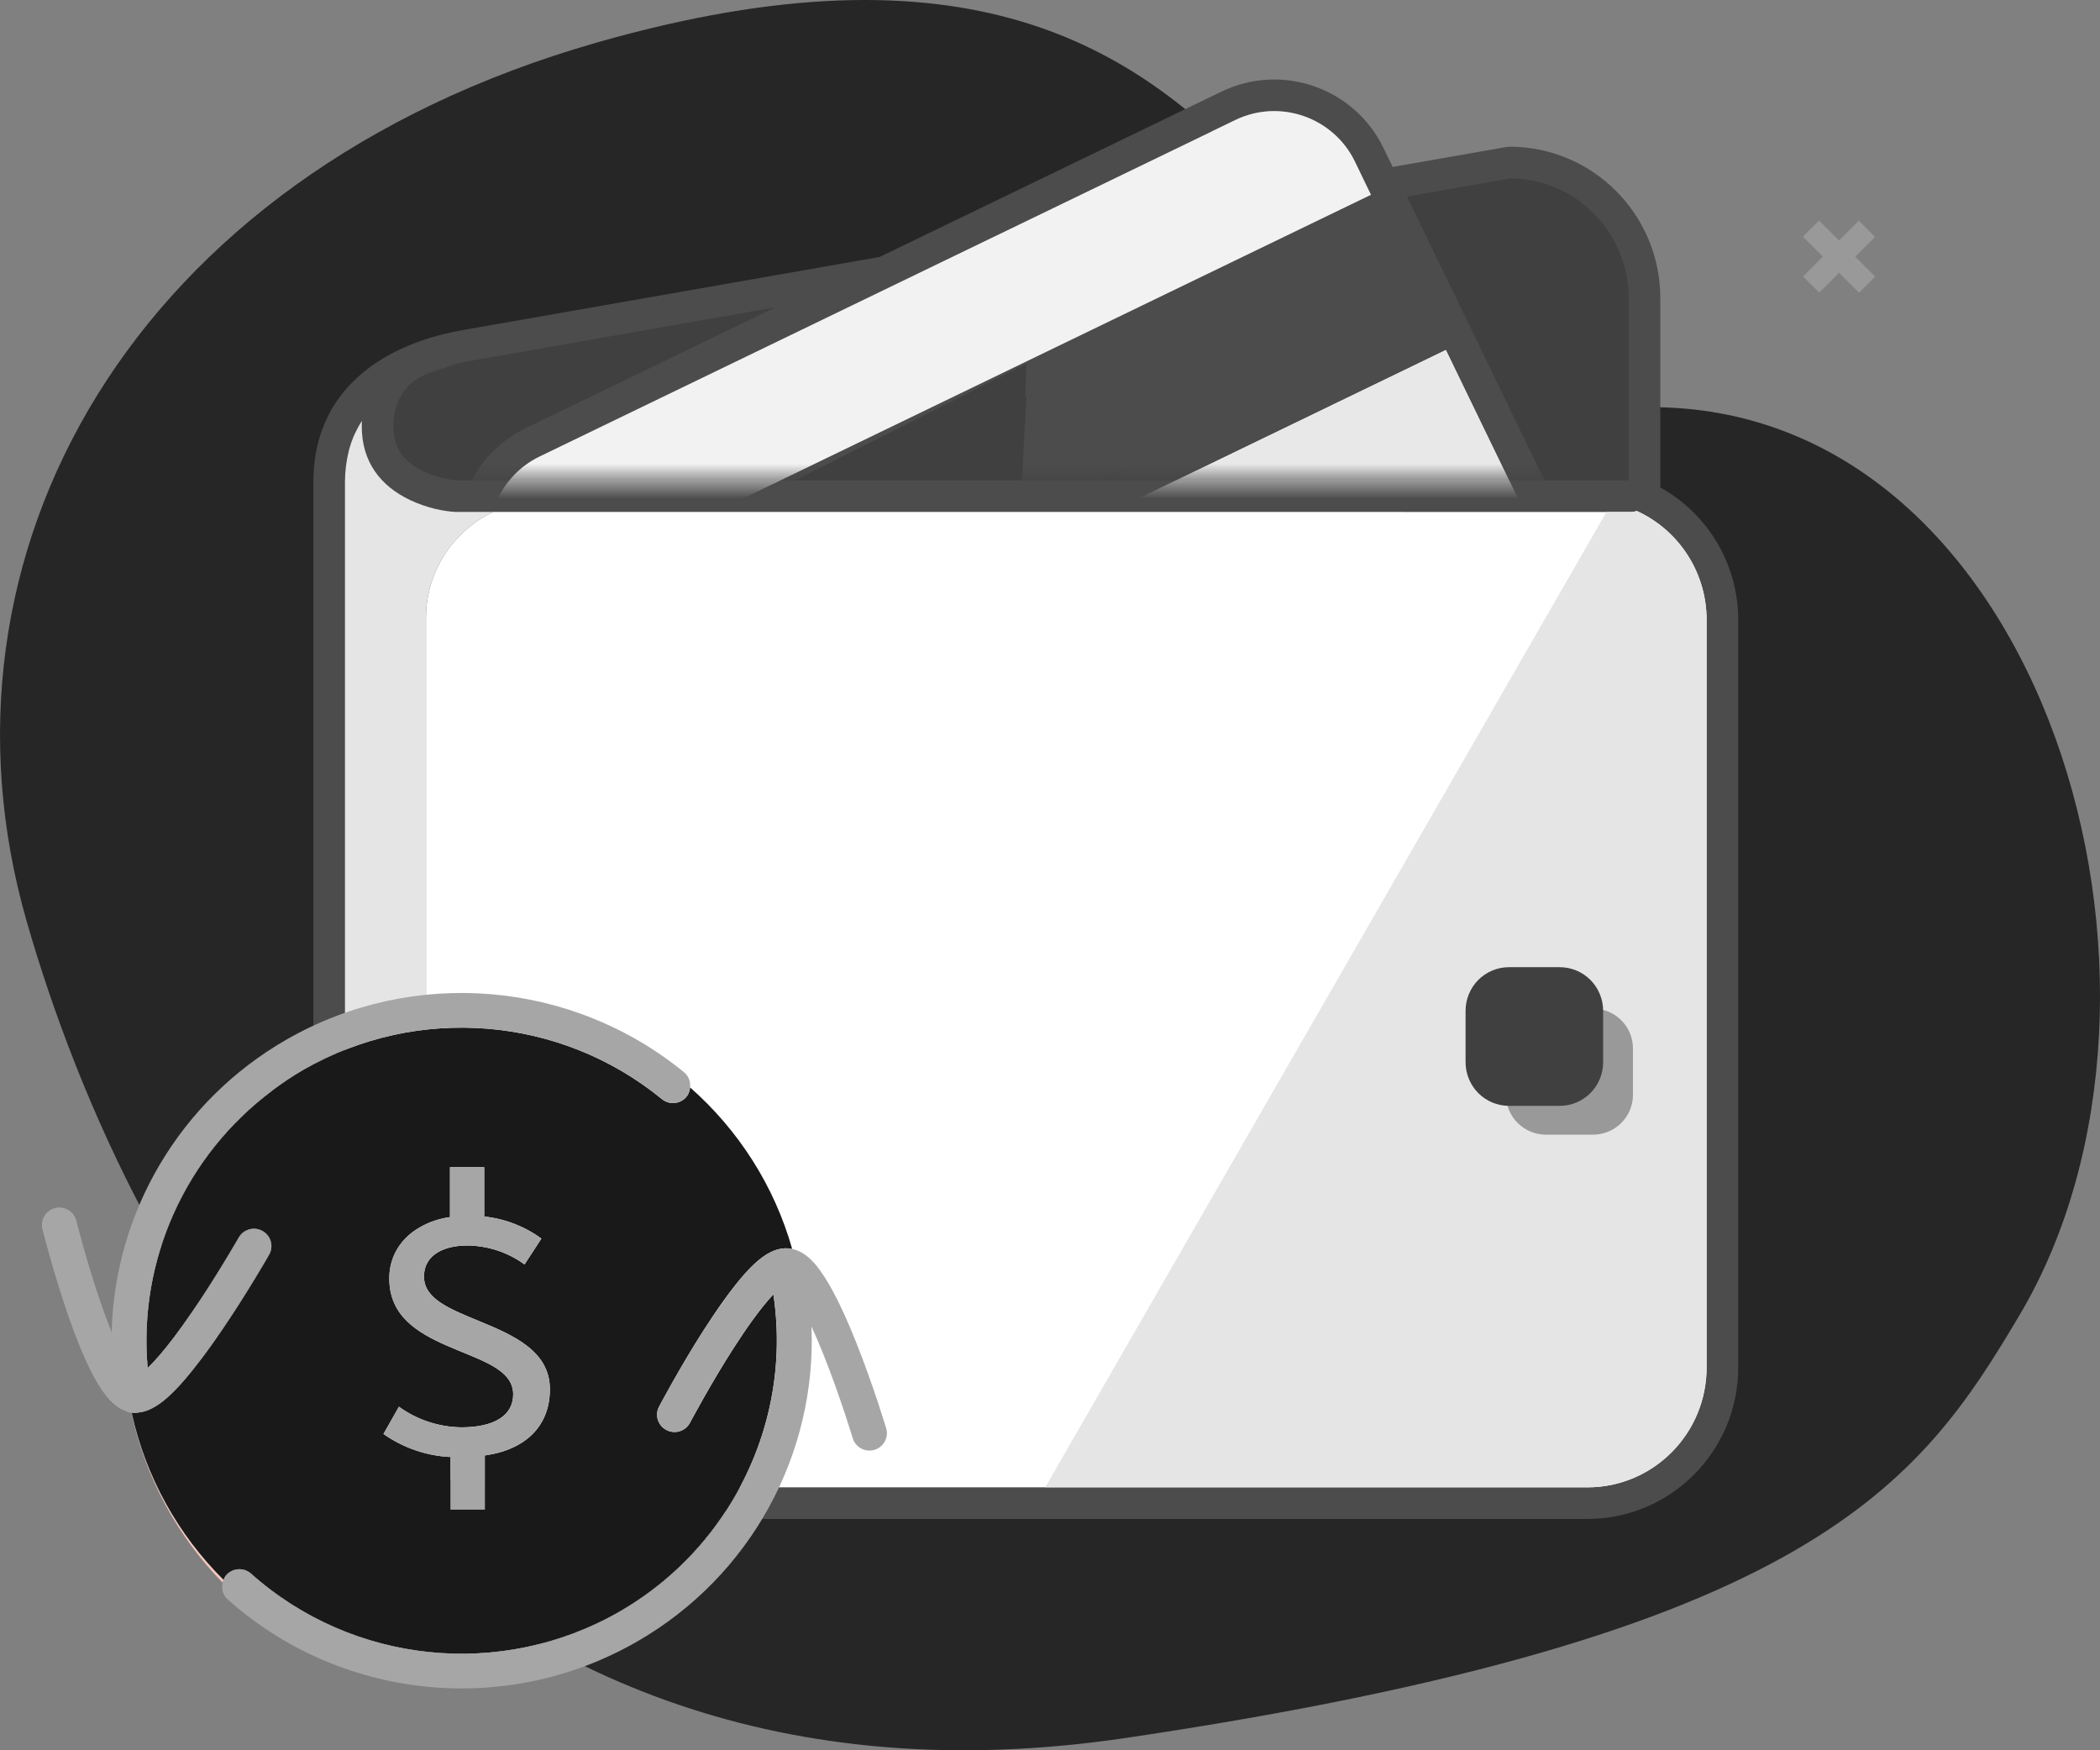 <svg width="120" height="100" viewBox="0 0 120 100" fill="none" xmlns="http://www.w3.org/2000/svg">
<rect x="0" y="0" width="120" height="100" fill="#808080" stroke="none"/>
<path fill-rule="evenodd" clip-rule="evenodd" d="M64.332 99.296C103.672 93.466 109.709 84.733 115.412 75.12C126.454 56.504 116.864 23.089 94.18 23.264C72.054 27.885 76.596 -9.743 34.068 2.441C7.422 10.075 -4.465 31.77 1.518 52.617C7.5 73.463 24.991 105.125 64.332 99.296Z" fill="#262626"/>
<path fill-rule="evenodd" clip-rule="evenodd" d="M94.875 27.852V17.037C94.875 12.258 91.018 8.381 86.258 8.381L86.101 8.394L26.368 18.872C26.366 18.872 26.363 18.873 26.361 18.873H26.36C21.39 19.791 18.309 22.527 17.944 26.668C17.919 26.945 17.907 27.227 17.907 27.515V75.69C17.907 78.816 18.202 80.656 19.486 82.575C21.306 85.298 24.731 86.783 30.091 86.783H90.718C95.477 86.777 99.328 82.902 99.328 78.125V35.418C99.328 32.256 97.608 29.363 94.875 27.852Z" fill="#4C4C4C"/>
<path fill-rule="evenodd" clip-rule="evenodd" d="M93.002 16.127C92.982 15.975 92.964 15.823 92.935 15.674C92.917 15.588 92.891 15.505 92.871 15.42C92.838 15.287 92.81 15.155 92.771 15.026C92.742 14.935 92.707 14.847 92.676 14.758C92.634 14.639 92.596 14.519 92.547 14.405C92.509 14.312 92.463 14.223 92.421 14.133C92.37 14.026 92.323 13.916 92.268 13.812C92.221 13.723 92.166 13.64 92.115 13.552C92.056 13.452 91.999 13.349 91.935 13.252C91.88 13.168 91.818 13.09 91.759 13.009C91.69 12.915 91.625 12.818 91.553 12.728C91.489 12.65 91.42 12.578 91.354 12.502C91.278 12.415 91.203 12.327 91.123 12.245C91.054 12.173 90.977 12.106 90.903 12.037C90.82 11.958 90.739 11.878 90.651 11.803C90.574 11.738 90.492 11.678 90.412 11.616C90.321 11.546 90.233 11.474 90.138 11.408C90.055 11.35 89.968 11.298 89.883 11.244C89.785 11.183 89.69 11.12 89.591 11.062C89.501 11.012 89.408 10.968 89.316 10.922C89.214 10.87 89.113 10.817 89.008 10.77C88.913 10.727 88.814 10.692 88.715 10.653C88.61 10.612 88.506 10.569 88.397 10.533C88.297 10.5 88.192 10.474 88.09 10.445C87.98 10.414 87.871 10.382 87.758 10.355C87.653 10.331 87.546 10.315 87.441 10.297C87.326 10.276 87.212 10.255 87.095 10.24C86.988 10.227 86.878 10.221 86.769 10.213C86.631 10.202 86.495 10.189 86.355 10.187H86.331L63.819 14.136L55.909 27.444H93.068L93.069 17.037C93.069 16.804 93.058 16.573 93.035 16.346C93.027 16.272 93.012 16.2 93.002 16.127Z" fill="#4C4C4C"/>
<path fill-rule="evenodd" clip-rule="evenodd" d="M107.152 15.806L106.232 16.725L105.091 15.586L103.958 16.718L103.033 15.793L104.165 14.66L103.026 13.522L103.947 12.602L105.085 13.741L106.219 12.609L107.145 13.534L106.012 14.666L107.152 15.806Z" fill="#999999"/>
<path fill-rule="evenodd" clip-rule="evenodd" d="M86.33 10.188H86.354C86.495 10.19 86.631 10.203 86.769 10.213C86.878 10.222 86.987 10.228 87.096 10.241C87.212 10.255 87.326 10.277 87.44 10.297C87.546 10.316 87.653 10.332 87.758 10.356C87.871 10.381 87.98 10.414 88.09 10.445C88.192 10.474 88.296 10.5 88.397 10.534C88.505 10.57 88.609 10.613 88.716 10.654C88.814 10.692 88.912 10.728 89.009 10.77C89.112 10.816 89.213 10.87 89.316 10.922C89.407 10.969 89.501 11.013 89.59 11.063C89.69 11.12 89.785 11.183 89.882 11.245C89.967 11.299 90.056 11.351 90.139 11.409C90.233 11.474 90.322 11.546 90.411 11.617C90.491 11.679 90.575 11.738 90.652 11.804C90.739 11.878 90.82 11.959 90.904 12.038C90.977 12.107 91.053 12.172 91.123 12.245C91.203 12.328 91.278 12.416 91.354 12.503C91.42 12.578 91.49 12.65 91.552 12.729C91.624 12.819 91.691 12.915 91.759 13.008C91.818 13.091 91.879 13.169 91.934 13.252C91.999 13.349 92.056 13.453 92.115 13.553C92.165 13.639 92.221 13.723 92.268 13.813C92.324 13.917 92.37 14.026 92.42 14.134C92.462 14.224 92.508 14.312 92.547 14.405C92.595 14.52 92.633 14.64 92.675 14.758C92.707 14.848 92.742 14.935 92.77 15.026C92.81 15.155 92.838 15.288 92.871 15.42C92.891 15.505 92.916 15.589 92.934 15.675C92.963 15.823 92.982 15.975 93.001 16.127C93.011 16.2 93.027 16.272 93.035 16.347C93.058 16.573 93.07 16.804 93.07 17.038L93.069 27.444L26.08 27.445C26.026 27.441 25.82 27.418 25.546 27.365C25.088 27.277 24.63 27.138 24.212 26.942C23.097 26.417 22.478 25.609 22.478 24.35C22.462 23.521 22.768 21.876 24.647 21.267C24.732 21.239 24.832 21.207 25.018 21.147C25.502 20.992 25.793 20.892 26.089 20.776C26.286 20.732 26.483 20.687 26.689 20.649C35.932 19.027 35.932 19.027 41.82 17.994L86.33 10.188Z" fill="#404040"/>
<mask id="mask0" mask-type="alpha" maskUnits="userSpaceOnUse" x="22" y="1" width="72" height="27">
<path d="M28.856 8.736L24.647 21.268C22.767 21.876 22.462 23.522 22.478 24.35C22.478 25.61 23.097 26.417 24.212 26.942C24.63 27.138 25.089 27.277 25.547 27.366C25.82 27.418 26.026 27.442 26.08 27.445H93.069L93.07 17.038C93.07 16.804 93.058 16.575 93.034 16.347C93.026 16.272 93.011 16.2 93.001 16.127C92.981 15.976 92.963 15.823 92.934 15.675C92.917 15.589 92.891 15.505 92.871 15.419C92.838 15.288 92.81 15.155 92.77 15.026C92.742 14.935 92.707 14.848 92.675 14.758C92.633 14.64 92.595 14.52 92.548 14.405C92.508 14.312 92.462 14.224 92.42 14.134C92.369 14.026 92.323 13.917 92.267 13.813C92.221 13.723 92.166 13.64 92.114 13.553C92.056 13.453 91.999 13.35 91.934 13.253C91.879 13.169 91.817 13.091 91.759 13.009C91.69 12.915 91.625 12.82 91.552 12.73C91.49 12.65 91.42 12.578 91.354 12.503C91.278 12.416 91.203 12.328 91.123 12.245C91.053 12.172 90.976 12.107 90.904 12.038C90.82 11.959 90.739 11.878 90.651 11.804C90.573 11.738 90.491 11.68 90.411 11.618C90.321 11.546 90.233 11.475 90.139 11.409C90.055 11.35 89.967 11.299 89.882 11.245C89.785 11.183 89.69 11.12 89.59 11.063C89.501 11.013 89.407 10.969 89.315 10.923C89.213 10.87 89.113 10.816 89.009 10.771C88.912 10.728 88.814 10.692 88.716 10.654C88.609 10.613 88.505 10.57 88.397 10.534C88.296 10.501 88.193 10.474 88.09 10.445C87.979 10.414 87.871 10.382 87.758 10.356C87.653 10.332 87.546 10.316 87.44 10.297C87.327 10.277 87.212 10.256 87.096 10.241C86.987 10.228 86.878 10.222 86.769 10.213C86.63 10.203 86.495 10.19 86.354 10.188H86.33L76.028 1.716C70.141 2.748 38.101 7.114 28.856 8.736Z" fill="white"/>
</mask>
<g mask="url(#mask0)">
<path fill-rule="evenodd" clip-rule="evenodd" d="M58.582 22.69L58.656 22.654L58.406 27.218L58.309 29.73L81.841 18.351L79.13 12.754L58.582 22.69Z" fill="#4C4C4C"/>
</g>
<mask id="mask1" mask-type="alpha" maskUnits="userSpaceOnUse" x="22" y="1" width="72" height="27">
<path d="M28.856 8.736L24.647 21.268C22.767 21.876 22.462 23.522 22.478 24.35C22.478 25.61 23.097 26.417 24.212 26.942C24.63 27.138 25.089 27.277 25.547 27.366C25.82 27.418 26.026 27.442 26.08 27.445H93.069L93.07 17.038C93.07 16.804 93.058 16.575 93.034 16.347C93.026 16.272 93.011 16.2 93.001 16.127C92.981 15.976 92.963 15.823 92.934 15.675C92.917 15.589 92.891 15.505 92.871 15.419C92.838 15.288 92.81 15.155 92.77 15.026C92.742 14.935 92.707 14.848 92.675 14.758C92.633 14.64 92.595 14.52 92.548 14.405C92.508 14.312 92.462 14.224 92.42 14.134C92.369 14.026 92.323 13.917 92.267 13.813C92.221 13.723 92.166 13.64 92.114 13.553C92.056 13.453 91.999 13.35 91.934 13.253C91.879 13.169 91.817 13.091 91.759 13.009C91.69 12.915 91.625 12.82 91.552 12.73C91.49 12.65 91.42 12.578 91.354 12.503C91.278 12.416 91.203 12.328 91.123 12.245C91.053 12.172 90.976 12.107 90.904 12.038C90.82 11.959 90.739 11.878 90.651 11.804C90.573 11.738 90.491 11.68 90.411 11.618C90.321 11.546 90.233 11.475 90.139 11.409C90.055 11.35 89.967 11.299 89.882 11.245C89.785 11.183 89.69 11.12 89.59 11.063C89.501 11.013 89.407 10.969 89.315 10.923C89.213 10.87 89.113 10.816 89.009 10.771C88.912 10.728 88.814 10.692 88.716 10.654C88.609 10.613 88.505 10.57 88.397 10.534C88.296 10.501 88.193 10.474 88.09 10.445C87.979 10.414 87.871 10.382 87.758 10.356C87.653 10.332 87.546 10.316 87.44 10.297C87.327 10.277 87.212 10.256 87.096 10.241C86.987 10.228 86.878 10.222 86.769 10.213C86.63 10.203 86.495 10.19 86.354 10.188H86.33L76.028 1.716C70.141 2.748 38.101 7.114 28.856 8.736Z" fill="white"/>
</mask>
<g mask="url(#mask1)">
<path fill-rule="evenodd" clip-rule="evenodd" d="M82.628 19.975L33.664 43.653L39.828 56.38C41.057 58.918 44.125 59.984 46.665 58.756L86.415 39.534C88.957 38.306 90.022 35.241 88.794 32.703L82.628 19.975Z" fill="#E8E8E8"/>
</g>
<mask id="mask2" mask-type="alpha" maskUnits="userSpaceOnUse" x="22" y="1" width="72" height="27">
<path d="M28.856 8.736L24.647 21.268C22.767 21.876 22.462 23.522 22.478 24.35C22.478 25.61 23.097 26.417 24.212 26.942C24.63 27.138 25.089 27.277 25.547 27.366C25.82 27.418 26.026 27.442 26.08 27.445H93.069L93.07 17.038C93.07 16.804 93.058 16.575 93.034 16.347C93.026 16.272 93.011 16.2 93.001 16.127C92.981 15.976 92.963 15.823 92.934 15.675C92.917 15.589 92.891 15.505 92.871 15.419C92.838 15.288 92.81 15.155 92.77 15.026C92.742 14.935 92.707 14.848 92.675 14.758C92.633 14.64 92.595 14.52 92.548 14.405C92.508 14.312 92.462 14.224 92.42 14.134C92.369 14.026 92.323 13.917 92.267 13.813C92.221 13.723 92.166 13.64 92.114 13.553C92.056 13.453 91.999 13.35 91.934 13.253C91.879 13.169 91.817 13.091 91.759 13.009C91.69 12.915 91.625 12.82 91.552 12.73C91.49 12.65 91.42 12.578 91.354 12.503C91.278 12.416 91.203 12.328 91.123 12.245C91.053 12.172 90.976 12.107 90.904 12.038C90.82 11.959 90.739 11.878 90.651 11.804C90.573 11.738 90.491 11.68 90.411 11.618C90.321 11.546 90.233 11.475 90.139 11.409C90.055 11.35 89.967 11.299 89.882 11.245C89.785 11.183 89.69 11.12 89.59 11.063C89.501 11.013 89.407 10.969 89.315 10.923C89.213 10.87 89.113 10.816 89.009 10.771C88.912 10.728 88.814 10.692 88.716 10.654C88.609 10.613 88.505 10.57 88.397 10.534C88.296 10.501 88.193 10.474 88.09 10.445C87.979 10.414 87.871 10.382 87.758 10.356C87.653 10.332 87.546 10.316 87.44 10.297C87.327 10.277 87.212 10.256 87.096 10.241C86.987 10.228 86.878 10.222 86.769 10.213C86.63 10.203 86.495 10.19 86.354 10.188H86.33L76.028 1.716C70.141 2.748 38.101 7.114 28.856 8.736Z" fill="white"/>
</mask>
<g mask="url(#mask2)">
<path fill-rule="evenodd" clip-rule="evenodd" d="M86.416 39.534L46.666 58.755C44.125 59.984 41.058 58.918 39.829 56.379L33.663 43.653L82.629 19.975L88.793 32.703C90.023 35.241 88.957 38.306 86.416 39.534ZM28.857 35.812L58.657 20.77L58.583 22.69L79.13 12.754L81.841 18.351L58.309 29.73L58.268 30.798L32.871 42.831L28.857 35.812ZM30.838 26.079L59.105 12.411L70.588 6.858C73.129 5.629 76.195 6.695 77.425 9.234L78.343 11.129L58.619 20.667L29.379 34.807L28.46 32.91C27.231 30.372 28.297 27.308 30.838 26.079ZM90.419 31.916L84.255 19.188L79.97 10.342L79.052 8.447C77.389 5.012 73.239 3.571 69.801 5.233L30.051 24.455C26.614 26.117 25.17 30.263 26.834 33.698L27.752 35.593L28.224 36.566L32.036 44.439L38.202 57.166C39.865 60.601 44.015 62.042 47.453 60.38L87.203 41.159C90.64 39.496 92.083 35.35 90.419 31.916Z" fill="#4C4C4C"/>
</g>
<mask id="mask3" mask-type="alpha" maskUnits="userSpaceOnUse" x="22" y="1" width="72" height="27">
<path d="M28.856 8.736L24.647 21.268C22.767 21.876 22.462 23.522 22.478 24.35C22.478 25.61 23.097 26.417 24.212 26.942C24.63 27.138 25.089 27.277 25.547 27.366C25.82 27.418 26.026 27.442 26.08 27.445H93.069L93.07 17.038C93.07 16.804 93.058 16.575 93.034 16.347C93.026 16.272 93.011 16.2 93.001 16.127C92.981 15.976 92.963 15.823 92.934 15.675C92.917 15.589 92.891 15.505 92.871 15.419C92.838 15.288 92.81 15.155 92.77 15.026C92.742 14.935 92.707 14.848 92.675 14.758C92.633 14.64 92.595 14.52 92.548 14.405C92.508 14.312 92.462 14.224 92.42 14.134C92.369 14.026 92.323 13.917 92.267 13.813C92.221 13.723 92.166 13.64 92.114 13.553C92.056 13.453 91.999 13.35 91.934 13.253C91.879 13.169 91.817 13.091 91.759 13.009C91.69 12.915 91.625 12.82 91.552 12.73C91.49 12.65 91.42 12.578 91.354 12.503C91.278 12.416 91.203 12.328 91.123 12.245C91.053 12.172 90.976 12.107 90.904 12.038C90.82 11.959 90.739 11.878 90.651 11.804C90.573 11.738 90.491 11.68 90.411 11.618C90.321 11.546 90.233 11.475 90.139 11.409C90.055 11.35 89.967 11.299 89.882 11.245C89.785 11.183 89.69 11.12 89.59 11.063C89.501 11.013 89.407 10.969 89.315 10.923C89.213 10.87 89.113 10.816 89.009 10.771C88.912 10.728 88.814 10.692 88.716 10.654C88.609 10.613 88.505 10.57 88.397 10.534C88.296 10.501 88.193 10.474 88.09 10.445C87.979 10.414 87.871 10.382 87.758 10.356C87.653 10.332 87.546 10.316 87.44 10.297C87.327 10.277 87.212 10.256 87.096 10.241C86.987 10.228 86.878 10.222 86.769 10.213C86.63 10.203 86.495 10.19 86.354 10.188H86.33L76.028 1.716C70.141 2.748 38.101 7.114 28.856 8.736Z" fill="white"/>
</mask>
<g mask="url(#mask3)">
<path fill-rule="evenodd" clip-rule="evenodd" d="M77.424 9.234C76.195 6.696 73.129 5.629 70.587 6.858L59.104 12.411L30.837 26.079C28.296 27.308 27.23 30.373 28.46 32.91L29.378 34.807L58.619 20.667L78.343 11.129L77.424 9.234Z" fill="#F2F2F2"/>
</g>
<path fill-rule="evenodd" clip-rule="evenodd" d="M24.342 78.977V35.304C24.342 32.626 25.918 30.322 28.19 29.249H26.032C25.363 29.213 24.413 29.03 23.443 28.574C21.742 27.774 20.671 26.378 20.672 24.366C20.67 24.256 20.672 24.15 20.677 24.046C20.63 24.121 20.586 24.199 20.54 24.275C20.44 24.448 20.349 24.625 20.265 24.808C20.243 24.859 20.218 24.908 20.196 24.958C20.101 25.189 20.02 25.427 19.952 25.673C19.936 25.73 19.926 25.79 19.912 25.848C19.863 26.048 19.824 26.254 19.794 26.463C19.783 26.538 19.772 26.613 19.764 26.688C19.733 26.956 19.713 27.23 19.713 27.515V75.689C19.713 78.476 19.966 80.042 20.988 81.573C21.154 81.82 21.343 82.053 21.547 82.276C21.627 82.363 21.718 82.444 21.804 82.527C21.933 82.652 22.063 82.775 22.206 82.89C22.33 82.993 22.463 83.09 22.6 83.184C22.713 83.264 22.832 83.342 22.954 83.417C23.127 83.522 23.303 83.626 23.491 83.721C23.576 83.763 23.666 83.802 23.752 83.842C24.852 84.35 26.198 84.698 27.835 84.86C25.753 83.723 24.342 81.516 24.342 78.977Z" fill="#E5E5E5"/>
<path fill-rule="evenodd" clip-rule="evenodd" d="M93.59 29.222L93.525 29.193C93.426 29.23 93.319 29.25 93.208 29.25L26.032 29.248H28.191C25.918 30.322 24.343 32.627 24.343 35.304V78.978C24.343 81.515 25.754 83.723 27.835 84.86C26.628 84.741 25.582 84.519 24.675 84.207C26.107 84.704 27.883 84.977 30.091 84.977H59.727H90.719C94.475 84.973 97.521 81.908 97.521 78.126V35.417C97.521 32.759 95.987 30.342 93.59 29.222ZM24.675 84.207C24.645 84.197 24.613 84.186 24.583 84.176C24.613 84.186 24.645 84.197 24.675 84.207ZM24.584 84.176C24.293 84.074 24.015 83.963 23.752 83.842C24.014 83.963 24.294 84.073 24.584 84.176Z" fill="white"/>
<path fill-rule="evenodd" clip-rule="evenodd" d="M93.59 29.222L93.524 29.193C93.426 29.23 93.319 29.25 93.207 29.25H91.798L59.727 84.977H90.718C94.475 84.973 97.521 81.908 97.521 78.126V35.417C97.521 32.759 95.986 30.342 93.59 29.222Z" fill="#E5E5E5"/>
<path fill-rule="evenodd" clip-rule="evenodd" d="M7.524 80.719C7.52 80.719 7.516 80.719 7.512 80.719C8.311 84.43 10.156 87.801 12.722 90.423C12.734 90.367 12.75 90.314 12.772 90.26C10.185 87.692 8.332 84.399 7.524 80.719Z" fill="#F8C7BA"/>
<path fill-rule="evenodd" clip-rule="evenodd" d="M24.228 72.94C24.228 74.227 25.742 74.8 27.397 75.487C29.325 76.282 31.422 77.185 31.422 79.371C31.422 81.421 30.099 82.815 27.703 83.156V86.249H25.747V83.21L25.687 83.243C24.33 83.165 23.022 82.71 21.913 81.928L22.796 80.371C23.83 81.118 25.073 81.529 26.352 81.55C28.253 81.55 29.325 80.868 29.325 79.663C29.325 78.185 27.37 77.694 25.512 76.872C23.83 76.131 22.245 75.173 22.245 73.043C22.245 71.791 22.892 70.748 23.996 70.118L15.551 62.316C10.605 66.012 7.892 71.999 8.439 78.156C8.869 77.742 9.372 77.156 9.933 76.415C10.28 75.958 10.643 75.45 11.018 74.9C11.644 73.984 12.271 72.999 12.869 72.014C13.079 71.668 13.269 71.348 13.438 71.06L13.585 70.809C13.61 70.766 13.629 70.731 13.643 70.705C13.915 70.229 14.523 70.061 15.003 70.33C15.482 70.6 15.652 71.204 15.381 71.68C15.341 71.75 15.266 71.879 15.163 72.057C14.989 72.353 14.793 72.682 14.578 73.037C13.962 74.05 13.317 75.064 12.669 76.011C12.277 76.587 11.895 77.12 11.527 77.607C10.055 79.55 8.952 80.625 7.871 80.707C7.851 80.712 7.828 80.716 7.806 80.719C7.71 80.736 7.616 80.73 7.524 80.719C8.332 84.399 10.186 87.691 12.773 90.26C12.815 90.163 12.862 90.068 12.937 89.986C13.304 89.577 13.935 89.544 14.345 89.909C20.151 95.083 28.648 95.958 35.399 92.078C37.929 90.624 39.989 88.622 41.502 86.293L25.365 71.383C24.65 71.658 24.228 72.183 24.228 72.94Z" fill="white"/>
<path fill-rule="evenodd" clip-rule="evenodd" d="M27.397 75.487C29.325 76.282 31.422 77.185 31.422 79.371C31.422 81.421 30.098 82.816 27.703 83.156V86.249H25.746V83.211L25.687 83.243C24.329 83.165 23.022 82.71 21.913 81.928L22.796 80.371C23.83 81.118 25.073 81.529 26.352 81.55C28.253 81.55 29.325 80.868 29.325 79.663C29.325 78.186 27.37 77.694 25.512 76.872C23.83 76.131 22.245 75.173 22.245 73.042C22.245 71.792 22.892 70.748 23.995 70.118C24.485 69.837 25.055 69.63 25.714 69.537V66.687H27.669V69.505C28.852 69.629 29.98 70.065 30.936 70.766L29.973 72.242C29.025 71.55 27.882 71.171 26.706 71.161C26.187 71.161 25.738 71.239 25.365 71.383C24.65 71.658 24.228 72.183 24.228 72.94C24.228 74.227 25.742 74.8 27.397 75.487ZM37.865 79.989C38.025 79.693 38.207 79.365 38.407 79.01C38.978 77.998 39.58 76.985 40.185 76.037C40.584 75.413 40.972 74.837 41.345 74.319C42.819 72.275 43.913 71.225 45.075 71.325C45.141 71.331 45.203 71.348 45.268 71.36C44.244 67.738 42.189 64.554 39.432 62.127C39.414 62.316 39.359 62.504 39.227 62.661C38.877 63.083 38.249 63.143 37.824 62.795C32.022 58.047 23.863 57.378 17.356 61.118C16.723 61.482 16.126 61.887 15.551 62.316C10.605 66.012 7.891 71.998 8.438 78.156C8.869 77.742 9.372 77.157 9.933 76.416C10.279 75.958 10.643 75.45 11.018 74.9C11.644 73.984 12.271 72.999 12.868 72.014C13.078 71.668 13.269 71.348 13.438 71.061L13.584 70.808C13.61 70.766 13.629 70.731 13.643 70.706C13.914 70.229 14.523 70.061 15.002 70.331C15.482 70.599 15.652 71.204 15.38 71.68C15.34 71.751 15.266 71.879 15.163 72.057C14.989 72.353 14.792 72.682 14.578 73.037C13.962 74.05 13.317 75.064 12.669 76.011C12.277 76.587 11.895 77.121 11.527 77.607C10.055 79.55 8.952 80.625 7.871 80.707C7.85 80.712 7.828 80.717 7.805 80.72C7.71 80.736 7.616 80.73 7.524 80.719C8.332 84.399 10.186 87.691 12.773 90.26C12.815 90.163 12.862 90.068 12.937 89.986C13.304 89.578 13.935 89.544 14.345 89.909C20.15 95.083 28.648 95.958 35.399 92.079C37.929 90.624 39.989 88.622 41.502 86.293C43.834 82.703 44.854 78.333 44.194 73.953C43.832 74.333 43.419 74.846 42.968 75.472C42.618 75.957 42.251 76.504 41.87 77.099C41.286 78.013 40.702 78.996 40.147 79.979C39.952 80.323 39.776 80.643 39.62 80.929C39.527 81.101 39.462 81.222 39.428 81.284C39.173 81.77 38.571 81.956 38.082 81.702C37.595 81.449 37.406 80.85 37.662 80.366C37.699 80.296 37.767 80.167 37.865 79.989Z" fill="#191919"/>
<path fill-rule="evenodd" clip-rule="evenodd" d="M7.806 80.72C7.828 80.717 7.851 80.712 7.871 80.706C8.953 80.626 10.055 79.551 11.527 77.607C11.895 77.121 12.277 76.586 12.669 76.012C13.317 75.063 13.963 74.05 14.577 73.036C14.793 72.682 14.989 72.352 15.162 72.057C15.267 71.879 15.341 71.751 15.38 71.68C15.651 71.204 15.482 70.6 15.003 70.331C14.523 70.061 13.915 70.23 13.643 70.706C13.63 70.731 13.61 70.765 13.585 70.808L13.437 71.061C13.268 71.349 13.079 71.668 12.869 72.013C12.271 72.999 11.644 73.984 11.017 74.901C10.643 75.45 10.28 75.957 9.932 76.416C9.372 77.156 8.869 77.742 8.439 78.157C7.892 71.998 10.605 66.013 15.552 62.316C16.126 61.887 16.723 61.482 17.356 61.118C23.862 57.378 32.023 58.047 37.824 62.796C38.249 63.144 38.878 63.083 39.228 62.661C39.359 62.503 39.414 62.316 39.433 62.127C39.464 61.81 39.359 61.484 39.093 61.266C32.649 55.992 23.584 55.251 16.357 59.403C10.252 62.912 6.545 69.289 6.38 76.113C6.187 75.633 5.988 75.102 5.788 74.528C5.426 73.483 5.08 72.359 4.762 71.235C4.65 70.841 4.552 70.476 4.464 70.148C4.412 69.953 4.377 69.814 4.359 69.742C4.227 69.212 3.686 68.888 3.151 69.02C2.617 69.151 2.29 69.689 2.424 70.22C2.443 70.3 2.481 70.447 2.534 70.651C2.625 70.989 2.726 71.366 2.841 71.771C3.169 72.929 3.526 74.088 3.902 75.173C4.554 77.045 5.191 78.5 5.825 79.424C6.231 80.016 6.65 80.427 7.149 80.607C7.26 80.668 7.383 80.702 7.512 80.719C7.517 80.719 7.521 80.718 7.525 80.719C7.617 80.729 7.709 80.736 7.806 80.72ZM50.639 81.602C50.615 81.523 50.571 81.379 50.507 81.179C50.404 80.846 50.283 80.476 50.152 80.078C49.772 78.94 49.363 77.801 48.939 76.734C48.409 75.404 47.894 74.28 47.396 73.418C46.707 72.23 46.07 71.521 45.267 71.361C45.204 71.347 45.141 71.332 45.075 71.325C43.913 71.224 42.819 72.275 41.346 74.319C40.972 74.836 40.584 75.413 40.185 76.037C39.579 76.985 38.978 77.998 38.406 79.01C38.206 79.365 38.026 79.693 37.864 79.989C37.768 80.167 37.698 80.296 37.661 80.366C37.405 80.85 37.595 81.449 38.083 81.703C38.572 81.956 39.174 81.77 39.429 81.284C39.462 81.222 39.527 81.101 39.619 80.929C39.776 80.643 39.953 80.324 40.147 79.979C40.702 78.996 41.286 78.012 41.871 77.099C42.251 76.504 42.618 75.957 42.968 75.472C43.419 74.846 43.833 74.332 44.194 73.953C44.853 78.333 43.835 82.703 41.501 86.293C39.99 88.622 37.929 90.625 35.398 92.079C28.648 95.957 20.15 95.082 14.345 89.91C13.936 89.543 13.304 89.578 12.937 89.985C12.862 90.068 12.815 90.163 12.773 90.26C12.75 90.314 12.734 90.367 12.722 90.423C12.642 90.763 12.731 91.134 13.013 91.384C19.461 97.13 28.9 98.103 36.399 93.793C42.907 90.052 46.67 83.069 46.37 75.786C46.603 76.29 46.841 76.852 47.084 77.462C47.492 78.49 47.889 79.595 48.257 80.7C48.386 81.087 48.502 81.447 48.603 81.769C48.663 81.961 48.706 82.098 48.727 82.168C48.884 82.692 49.44 82.991 49.967 82.835C50.495 82.678 50.796 82.126 50.639 81.602Z" fill="#A6A6A6"/>
<path fill-rule="evenodd" clip-rule="evenodd" d="M22.245 73.043C22.245 75.174 23.831 76.132 25.513 76.871C27.369 77.694 29.326 78.186 29.326 79.662C29.326 80.869 28.252 81.55 26.352 81.55C25.072 81.529 23.831 81.117 22.796 80.371L21.914 81.929C23.022 82.71 24.329 83.165 25.687 83.242L25.747 83.21V86.25H27.702V83.156C30.098 82.816 31.422 81.42 31.422 79.371C31.422 77.185 29.326 76.282 27.398 75.488C25.741 74.8 24.228 74.227 24.228 72.939C24.228 72.183 24.65 71.658 25.364 71.383C25.738 71.24 26.187 71.16 26.705 71.16C27.882 71.172 29.026 71.55 29.973 72.243L30.936 70.765C29.98 70.066 28.852 69.63 27.67 69.506V66.688H25.714V69.538C25.055 69.631 24.484 69.838 23.995 70.118C22.892 70.747 22.245 71.791 22.245 73.043Z" fill="#A6A6A6"/>
<path fill-rule="evenodd" clip-rule="evenodd" d="M91.023 64.828H88.344C87.736 64.828 87.154 64.587 86.725 64.161C86.295 63.734 86.055 63.155 86.057 62.552V59.898C86.055 59.296 86.295 58.718 86.725 58.29C87.154 57.863 87.736 57.623 88.344 57.623H91.023C91.632 57.623 92.215 57.863 92.644 58.29C93.073 58.718 93.313 59.296 93.311 59.898V62.552C93.313 63.155 93.073 63.734 92.644 64.161C92.215 64.587 91.632 64.828 91.023 64.828Z" fill="#999999"/>
<path fill-rule="evenodd" clip-rule="evenodd" d="M89.129 63.181H86.225C85.566 63.181 84.934 62.917 84.468 62.447C84.005 61.978 83.744 61.341 83.747 60.678V57.761C83.744 57.098 84.005 56.462 84.468 55.992C84.934 55.523 85.566 55.259 86.225 55.259H89.129C89.788 55.259 90.42 55.523 90.886 55.992C91.35 56.462 91.611 57.098 91.608 57.761V60.678C91.611 61.341 91.35 61.978 90.886 62.447C90.42 62.917 89.788 63.181 89.129 63.181Z" fill="#404040"/>
</svg>
